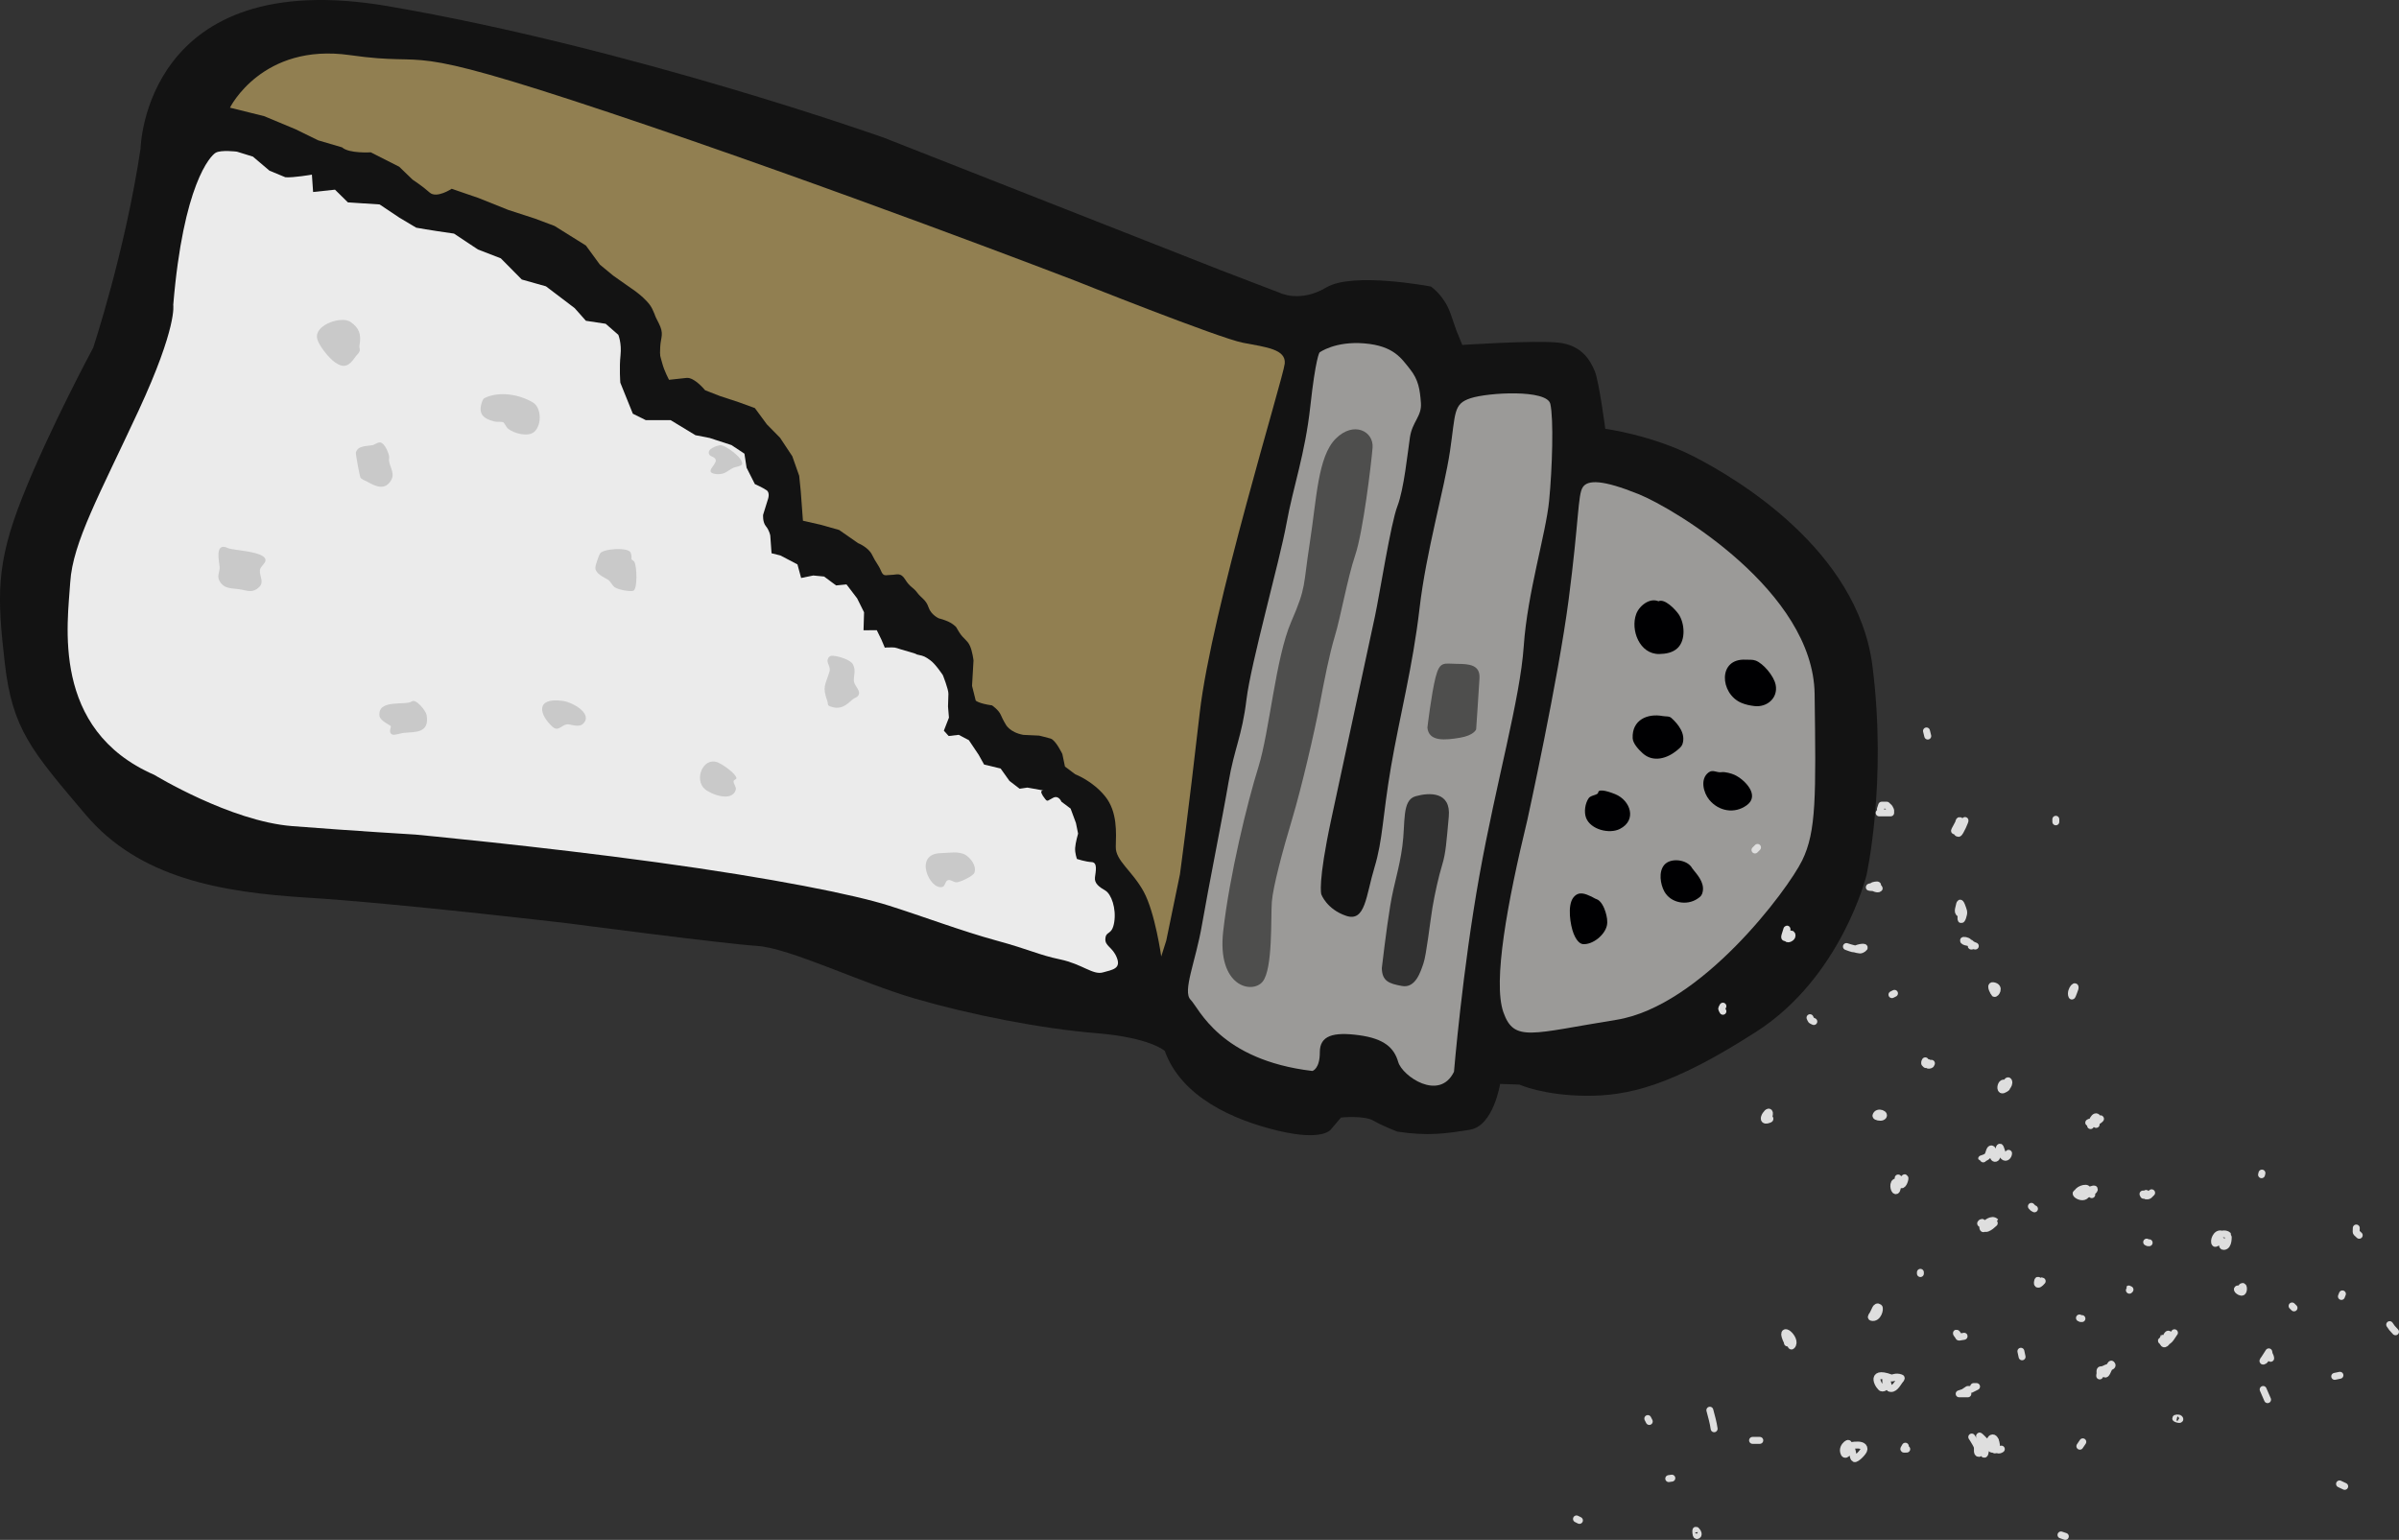 <?xml version="1.0" encoding="UTF-8" standalone="no"?>
<!DOCTYPE svg PUBLIC "-//W3C//DTD SVG 1.1//EN" "http://www.w3.org/Graphics/SVG/1.1/DTD/svg11.dtd">
<!-- Created with Vectornator (http://vectornator.io/) -->
<svg height="100%" stroke-miterlimit="10" style="fill-rule:nonzero;clip-rule:evenodd;stroke-linecap:round;stroke-linejoin:round;" version="1.1" viewBox="1301.86 665.702 358.352 230.039" width="100%" xml:space="preserve" xmlns="http://www.w3.org/2000/svg" xmlns:vectornator="http://vectornator.io" xmlns:xlink="http://www.w3.org/1999/xlink">
<rect x="1301.86" y="665.702" width="358.352" height="230.039" fill="#333333" stroke="none"/>
<defs/>
<g id="salt" vectornator:layerName="salt">
<path d="M1322.86 687.883C1322.86 687.883 1323.39 660.365 1359.85 666.63C1396.31 672.895 1433.88 686.269 1433.88 686.269L1484.24 706.081L1492.95 709.416C1492.95 709.416 1496.01 711.017 1499.98 708.644C1503.95 706.271 1515.61 708.511 1515.61 708.511C1515.61 708.511 1517.56 709.832 1518.49 712.432C1519.41 715.032 1519.36 714.948 1519.36 714.948L1520.29 717.234C1520.29 717.234 1531.02 716.51 1534.63 716.888C1538.24 717.266 1539.45 719.665 1540.08 721.146C1540.71 722.627 1541.65 729.762 1541.65 729.762C1541.65 729.762 1548.65 730.702 1554.89 733.908C1561.13 737.115 1579.34 747.77 1581.56 765.202C1583.77 782.635 1580.66 796.478 1580.66 796.478C1580.66 796.478 1576.93 811.654 1564.22 819.821C1551.52 827.988 1544.98 829.459 1538.67 829.399C1532.36 829.34 1528.82 827.728 1528.82 827.728L1525.94 827.631C1525.94 827.631 1524.95 833.898 1521.44 834.469C1517.93 835.039 1515.15 835.456 1510.59 834.753C1510.59 834.753 1508.43 833.94 1507.02 833.119C1505.6 832.298 1502.17 832.651 1502.17 832.651L1500.67 834.424C1500.67 834.424 1499.52 836.227 1492.79 834.625C1486.06 833.022 1478.33 829.589 1475.85 822.702C1475.85 822.702 1473.73 820.706 1465.58 820.044C1457.43 819.382 1446.86 817.301 1438.6 814.903C1430.34 812.506 1419.82 807.32 1414.91 807.009C1410.01 806.699 1386.49 803.611 1386.49 803.611C1386.49 803.611 1360.92 800.608 1347.86 799.809C1334.8 799.01 1322.66 796.869 1314.65 787.401C1306.64 777.933 1303.71 774.7 1302.58 764.793C1301.45 754.885 1301.2 750.053 1305.2 739.977C1309.19 729.9 1315.77 717.672 1315.77 717.672C1315.77 717.672 1320.53 703.395 1322.86 687.883Z" fill="#131313" fill-rule="nonzero" opacity="1" stroke="none" vectornator:layerName="salt"/>
<path d="M1336.21 681.788C1336.21 681.788 1341.01 672.058 1354.15 673.938C1367.28 675.818 1360.29 671.625 1393 682.558C1425.72 693.49 1462.33 707.583 1462.33 707.583C1462.33 707.583 1484.01 716.24 1487.53 716.907C1491.06 717.575 1493.96 717.888 1493.77 720.012C1493.57 722.135 1482.83 756.831 1481.07 772.192C1479.32 787.552 1478.11 796.335 1478.11 796.335L1476.07 806.225L1475.32 808.59C1475.32 808.59 1474.41 802.052 1472.7 798.91C1470.98 795.768 1468.48 794.291 1468.53 792.211C1468.58 790.131 1468.81 786.981 1466.93 784.654C1465.04 782.326 1462.48 781.378 1462.48 781.378L1460.94 780.221L1460.55 778.349C1460.55 778.349 1459.56 776.256 1458.79 776.036C1458.02 775.815 1457.08 775.595 1457.08 775.595L1454.72 775.485C1452.62 775.099 1452.07 773.888 1452.07 773.888C1452.07 773.888 1451.69 773.282 1451.36 772.511C1451.03 771.74 1450.04 771.079 1450.04 771.079C1448.05 770.804 1447.61 770.363 1447.61 770.363L1447.06 768.16L1447.28 764.36C1447.28 764.36 1447.12 762.984 1446.73 762.157C1446.35 761.331 1445.8 761.166 1445.19 760.23C1444.58 759.294 1444.91 759.514 1444.2 758.963C1443.48 758.412 1442.11 758.082 1442.11 758.082C1442.11 758.082 1440.95 757.586 1440.56 756.43C1440.18 755.273 1439.46 755.053 1438.86 754.227C1438.25 753.401 1437.81 753.456 1437.09 752.299C1436.38 751.143 1435.83 751.583 1435 751.583C1434.17 751.583 1433.84 751.914 1433.46 750.978C1433.07 750.041 1432.69 749.766 1432.14 748.61C1431.59 747.453 1430.04 746.847 1430.04 746.847L1427.21 744.876L1424.42 744.088L1421.8 743.494L1421.47 739.058L1421.24 736.78L1420.21 733.86L1418.38 731.099L1416.41 729.095L1414.62 726.666L1412.24 725.799L1409.39 724.86L1407.19 724.005C1407.19 724.005 1405.59 722.028 1404.41 722.16C1403.23 722.292 1401.8 722.442 1401.8 722.442C1401.8 722.442 1401.09 721.15 1400.78 719.96C1400.47 718.771 1400.41 719.058 1400.48 717.532C1400.56 716.006 1401.1 715.608 1400.24 713.941C1399.38 712.273 1400.02 713.414 1399.3 711.866C1398.57 710.317 1396.06 708.711 1396.06 708.711L1393.46 706.879L1391.47 705.237L1389.38 702.382L1384.69 699.453L1381.75 698.351L1377.76 697.054L1373.36 695.29L1369.33 693.903C1369.33 693.903 1367.08 695.403 1366.03 694.458C1364.98 693.512 1363.49 692.54 1363.49 692.54L1361.49 690.609L1357.24 688.457C1357.24 688.457 1354 688.663 1352.96 687.717L1349.39 686.666L1346 685.007L1341.3 683.049L1336.21 681.788Z" fill="#917f51" fill-rule="nonzero" opacity="1" stroke="none" vectornator:layerName="Curve 1"/>
<path d="M1530.01 788.19C1530.01 788.19 1534.63 767.178 1536.18 755.264C1537.73 743.35 1537.54 739.652 1538.28 738.501C1539.01 737.35 1541.25 737.352 1546.63 739.522C1552 741.691 1572.71 754.085 1572.92 769.372C1573.12 784.659 1573.19 789.905 1571.06 794.248C1568.93 798.59 1556 816.017 1543.3 818.055C1530.6 820.093 1528.03 821.464 1526.43 816.926C1524.83 812.387 1527.02 800.546 1530.01 788.19Z" fill="#9b9a98" fill-rule="nonzero" opacity="1" stroke="none" vectornator:layerName="Curve 2"/>
<path d="M1519.05 825.812C1519.05 825.812 1520.32 810.592 1522.84 796.546C1525.36 782.501 1528.93 770.16 1529.47 762.237C1530.01 754.315 1532.78 745.435 1533.26 740.527C1533.74 735.62 1533.95 728.239 1533.44 726.04C1532.94 723.842 1524.14 724.332 1521.52 725.195C1518.91 726.057 1519.31 727.334 1518.45 733.112C1517.59 738.891 1514.9 748.006 1513.9 756.629C1512.9 765.252 1510.94 772.696 1509.64 780.256C1508.35 787.816 1508.44 791.102 1507.17 795.302C1505.89 799.502 1505.84 803.504 1502.93 802.514C1500.02 801.524 1499.23 799.304 1499.23 799.304C1499.23 799.304 1498.66 797.675 1500.73 788.028C1502.81 778.381 1506.51 761.231 1507.24 757.795C1507.97 754.358 1509.61 743.86 1510.6 741.315C1511.58 738.77 1512.12 733.384 1512.47 731.034C1512.82 728.684 1514.27 727.89 1514.11 725.886C1513.96 723.883 1513.75 722.436 1512.47 720.835C1511.18 719.235 1510.06 717.369 1505.67 717.002C1501.27 716.635 1498.96 718.36 1498.96 718.36C1498.96 718.36 1498.38 719.177 1497.59 726.39C1496.8 733.603 1495.03 738.374 1494.03 743.915C1493.03 749.457 1488.71 764.757 1488.05 770.217C1487.39 775.677 1486.23 777.505 1485.37 782.575C1484.51 787.644 1482.35 798.366 1481.41 803.836C1480.48 809.307 1478.45 813.8 1479.71 815.058C1480.97 816.317 1484.04 824.055 1497.9 825.695C1497.9 825.695 1499.02 825.404 1499.01 822.899C1499 820.395 1501.03 819.84 1504.84 820.35C1508.65 820.859 1510.11 822.251 1510.72 824.354C1511.32 826.458 1516.87 830.295 1519.05 825.812Z" fill="#9b9a98" fill-rule="nonzero" opacity="1" stroke="none" vectornator:layerName="Curve 3"/>
<path d="M1363.91 790.38C1363.91 790.38 1382.37 792.112 1399.94 794.518C1417.51 796.925 1429.52 799.373 1434.61 800.983C1439.7 802.593 1445.6 804.821 1450.69 806.208C1455.78 807.595 1456.94 808.339 1460.23 809.031C1463.51 809.723 1465.1 811.383 1466.59 810.977C1468.08 810.571 1469.33 810.407 1468.69 808.777C1468.06 807.148 1466.86 807.063 1466.98 805.89C1467.09 804.718 1467.98 805.483 1468.3 803.452C1468.62 801.422 1467.87 799.265 1466.96 798.737C1466.05 798.21 1465.31 797.672 1465.42 796.771C1465.53 795.87 1465.85 794.538 1464.92 794.49C1463.99 794.442 1462.73 794.024 1462.73 794.024C1462.73 794.024 1462.41 793.162 1462.46 792.372C1462.51 791.583 1462.9 790.235 1462.9 790.235L1462.58 788.65L1461.78 786.494L1460.41 785.467C1460.41 785.467 1460.01 784.465 1459.19 784.874C1458.37 785.282 1458.35 785.536 1457.98 785.062C1456.79 783.56 1457.8 783.805 1457.8 783.805L1455.33 783.36L1454.17 783.532L1452.65 782.366L1451.33 780.512L1448.86 779.917L1448.05 778.463L1446.58 776.273L1445.07 775.479L1443.57 775.657L1442.85 774.858L1443.61 772.908L1443.47 771.254C1443.47 771.254 1443.5 770.007 1443.53 769.362C1443.56 768.717 1442.7 766.564 1442.7 766.564C1442.7 766.564 1441.62 764.915 1440.84 764.354C1440.07 763.794 1439.85 763.695 1439.1 763.542C1438.35 763.388 1439.45 763.57 1437.51 763.03C1435.58 762.491 1435.83 762.43 1435.11 762.418C1434.4 762.406 1434.03 762.457 1434.03 762.457L1433.51 761.234L1432.83 759.844L1430.85 759.86L1430.93 757.174L1429.9 755.098L1428.3 753.001L1426.75 753.16L1424.96 751.83L1423.34 751.676L1421.53 752.048L1420.98 750.018L1418.44 748.685L1417.11 748.353L1416.92 745.709C1416.92 745.709 1416.79 744.946 1416.27 744.317C1415.75 743.688 1415.85 742.606 1415.85 742.606L1416.55 740.354C1416.55 740.354 1416.95 739.335 1416.37 738.939C1415.8 738.543 1414.62 738.022 1414.62 738.022L1413.38 735.569L1413.06 733.476L1411.12 732.19L1407.87 731.131L1405.74 730.715L1402.03 728.465L1398.33 728.47L1396.39 727.506L1394.52 722.87C1394.52 722.87 1394.35 720.615 1394.55 718.778C1394.74 716.941 1394.22 715.718 1394.22 715.718L1392.33 714.07L1389.38 713.624L1387.7 711.731L1383.41 708.476L1379.8 707.458L1376.67 704.295L1373.25 702.973L1369.68 700.6C1365.93 700.072 1364.03 699.715 1364.03 699.715L1361.54 698.233L1358.57 696.245L1353.83 695.938L1351.9 694.038L1348.63 694.386L1348.45 691.791C1348.45 691.791 1345.66 692.275 1344.49 692.183L1342.11 691.197L1339.64 689.098L1337.25 688.359C1337.25 688.359 1334.91 688.06 1334.09 688.514C1333.28 688.967 1329.23 693.254 1327.74 711.258C1327.74 711.258 1328.37 714.508 1322.57 727.021C1316.76 739.534 1312.72 746.729 1312.35 752.696C1311.99 758.662 1309.36 774.699 1324.92 781.465C1324.92 781.465 1336.29 788.394 1345.5 789.115C1354.71 789.835 1363.91 790.38 1363.91 790.38Z" fill="#ebebeb" fill-rule="nonzero" opacity="1" stroke="none" vectornator:layerName="Curve 4"/>
<path d="M1484.58 804.796C1485.53 796.45 1488.17 785.614 1489.84 780.275C1491.5 774.935 1492.41 763.953 1494.73 758.601C1497.05 753.249 1496.48 753.385 1497.51 746.801C1498.54 740.218 1498.7 733.891 1501.4 731.221C1504.09 728.552 1507.08 730.144 1506.89 732.579C1506.69 735.014 1505.47 745.182 1504.3 748.624C1503.14 752.066 1502.12 757.884 1501.26 760.715C1500.41 763.545 1499.7 767.219 1498.96 771.107C1498.23 774.996 1496.27 783.414 1494.87 788.08C1493.47 792.747 1492.02 798.119 1491.84 800.447C1491.67 802.775 1492.01 810.437 1490.47 812.345C1488.93 814.253 1483.62 813.142 1484.58 804.796Z" fill="#000002" fill-opacity="0.496" fill-rule="nonzero" opacity="1" stroke="none" vectornator:layerName="Curve 5"/>
<path d="M1515.08 774.397C1515.08 774.397 1515.67 769.375 1516.3 766.881C1516.94 764.388 1517.58 764.87 1519.46 764.875C1521.34 764.88 1522.97 765.016 1522.86 767.024C1522.75 769.031 1522.36 774.664 1522.36 774.664C1522.36 774.664 1522.04 775.572 1519.9 775.921C1517.75 776.271 1515.28 776.548 1515.08 774.397Z" fill="#000002" fill-opacity="0.496" fill-rule="nonzero" opacity="1" stroke="none" vectornator:layerName="Curve 6"/>
<path d="M1508.27 810.325C1508.27 810.325 1508.94 804.537 1509.53 800.994C1510.12 797.45 1510.87 795.6 1511.34 792.096C1511.82 788.592 1511.23 785.245 1513.31 784.655C1515.4 784.064 1518.63 783.946 1518.27 787.726C1517.92 791.505 1517.84 793.08 1517.29 794.891C1516.74 796.702 1516.19 799.183 1515.83 801.309C1515.48 803.435 1514.93 808.356 1514.49 809.616C1514.06 810.876 1513.31 813.356 1511.3 813.002C1509.3 812.647 1508.31 812.254 1508.27 810.325Z" fill="#000002" fill-opacity="0.683" fill-rule="nonzero" opacity="1" stroke="none" vectornator:layerName="Curve 7"/>
<path d="M1549.52 755.561C1550.48 754.98 1552.16 756.802 1552.62 757.478C1553.5 758.79 1553.71 761.321 1552.45 762.516C1551.73 763.21 1550.69 763.39 1549.72 763.406C1546.75 763.453 1545.39 759.788 1546.27 757.429C1546.77 756.064 1548.65 754.677 1550.03 755.79" fill="#000002" fill-rule="nonzero" opacity="1" stroke="none" vectornator:layerName="Curve 8"/>
<path d="M1564.12 764.39C1563.65 764.208 1563.14 764.281 1562.63 764.253C1558.43 764.021 1558.76 769.314 1561.95 770.691C1562.57 770.959 1563.25 771.101 1563.92 771.18C1565.81 771.406 1567.49 769.975 1567.1 768.005C1566.83 766.659 1565.24 764.815 1564.12 764.39Z" fill="#000002" fill-rule="nonzero" opacity="1" stroke="none" vectornator:layerName="Curve 9"/>
<path d="M1559.04 781.057C1559.53 780.981 1560.55 781.262 1560.98 781.468C1562.51 782.193 1564.79 784.528 1562.79 785.991C1560.94 787.347 1558.59 786.873 1557.2 785.211C1556.3 784.136 1555.77 782.055 1557.09 781.091C1557.75 780.608 1558.27 781.178 1559.04 781.057Z" fill="#000002" fill-rule="nonzero" opacity="1" stroke="none" vectornator:layerName="Curve 10"/>
<path d="M1551.53 772.965C1551.19 772.652 1550.68 772.758 1550.23 772.674C1547.98 772.251 1545.62 773.224 1545.74 775.981C1545.78 776.8 1546.67 777.723 1547.25 778.246C1548.82 779.66 1550.93 778.998 1552.38 777.785C1552.67 777.544 1553.04 777.259 1553.17 776.888C1553.71 775.333 1552.56 773.899 1551.53 772.965Z" fill="#000002" fill-rule="nonzero" opacity="1" stroke="none" vectornator:layerName="Curve 11"/>
<path d="M1540.59 784.094C1540.64 783.373 1542.64 784.141 1543.13 784.34C1545.42 785.274 1546.42 788.231 1543.82 789.541C1542.26 790.331 1539.46 789.642 1538.78 787.882C1538.45 787.001 1538.63 785.722 1539.17 784.944C1539.49 784.47 1540.56 784.496 1540.59 784.094Z" fill="#000002" fill-rule="nonzero" opacity="1" stroke="none" vectornator:layerName="Curve 12"/>
<path d="M1554.63 795.408C1553.95 794.113 1551.43 793.765 1550.46 794.912C1549.58 795.948 1549.88 797.796 1550.47 798.88C1551.42 800.615 1553.83 801.037 1555.41 799.969C1555.71 799.768 1555.98 799.584 1556.11 799.235C1556.59 797.924 1555.73 796.749 1554.93 795.793" fill="#000002" fill-rule="nonzero" opacity="1" stroke="none" vectornator:layerName="Curve 13"/>
<path d="M1540.3 800.008C1541.02 800.232 1541.48 801.267 1541.69 801.953C1541.88 802.592 1542.04 803.343 1541.88 804.006C1541.55 805.392 1539.8 806.83 1538.34 806.748C1537.65 806.71 1537.15 805.747 1536.93 805.204C1536.41 803.898 1535.96 800.96 1536.88 799.788C1537.67 798.779 1538.64 799.208 1539.61 799.657C1539.86 799.768 1540.06 799.936 1540.3 800.008Z" fill="#000002" fill-rule="nonzero" opacity="1" stroke="none" vectornator:layerName="Curve 14"/>
<path d="M1354.22 713.796C1352.94 712.899 1349.14 714.118 1349.2 715.992C1349.23 717.135 1351.08 719.289 1351.95 719.876C1353.29 720.774 1354.02 720.358 1354.93 719.033C1355.14 718.733 1355.46 718.498 1355.59 718.155C1355.67 717.928 1355.51 717.609 1355.55 717.377C1355.87 715.575 1355.5 714.698 1354.22 713.796Z" fill="#676767" fill-opacity="0.255" fill-rule="nonzero" opacity="1" stroke="none" vectornator:layerName="Curve 15"/>
<path d="M1374.29 725.144C1376.45 724.119 1379.42 724.61 1381.45 725.817C1382.76 726.594 1382.81 729.194 1381.67 730.21C1380.74 731.034 1378.61 730.437 1377.77 729.758C1377.46 729.508 1377.28 728.995 1377.07 728.81C1376.9 728.667 1376.06 728.746 1375.83 728.694C1374.3 728.337 1373.29 727.73 1373.77 726.03C1373.89 725.616 1373.99 725.284 1374.29 725.144Z" fill="#676767" fill-opacity="0.255" fill-rule="nonzero" opacity="1" stroke="none" vectornator:layerName="Curve 16"/>
<path d="M1359.99 734.127C1360.08 733.642 1359.33 731.83 1358.63 731.796C1358.21 731.776 1357.86 732.139 1357.45 732.214C1356.63 732.362 1355.27 732.256 1355.02 733.332C1354.97 733.525 1355.6 736.848 1355.69 737.027C1355.84 737.314 1356.4 737.492 1356.64 737.623C1357.8 738.269 1359.36 739.134 1360.32 737.384C1360.95 736.231 1359.79 735.159 1359.99 734.127Z" fill="#676767" fill-opacity="0.255" fill-rule="nonzero" opacity="1" stroke="none" vectornator:layerName="Curve 17"/>
<path d="M1396.18 749.167C1396.21 748.871 1396.18 748.462 1396.03 748.2C1395.58 747.439 1391.91 747.656 1391.48 748.407C1391.31 748.702 1390.79 750.154 1390.79 750.505C1390.8 751.411 1392.03 751.91 1392.63 752.274C1393.13 752.576 1393.24 753.124 1393.71 753.448C1394.19 753.778 1395.85 754.11 1396.43 753.967C1397.13 753.793 1397.01 750.148 1396.59 749.598C1396.42 749.388 1396.16 749.34 1396.18 749.167Z" fill="#676767" fill-opacity="0.255" fill-rule="nonzero" opacity="1" stroke="none" vectornator:layerName="Curve 18"/>
<path d="M1385.89 770.406C1387.51 770.621 1390.52 772.412 1388.92 773.86C1388.41 774.325 1387.44 774.041 1386.89 773.929C1385.87 773.717 1385.34 775.136 1384.41 774.296C1382.4 772.487 1381.77 769.86 1385.89 770.406Z" fill="#676767" fill-opacity="0.255" fill-rule="nonzero" opacity="1" stroke="none" vectornator:layerName="Curve 19"/>
<path d="M1363.39 770.485C1362.44 771.152 1358.22 770.075 1358.55 772.656C1358.65 773.424 1360.21 774.057 1360.24 774.185C1360.29 774.381 1359.82 775.192 1360.48 775.444C1360.8 775.567 1361.78 775.219 1362.15 775.187C1363.97 775.032 1366.03 775.236 1365.59 772.538C1365.48 771.879 1364 770.05 1363.39 770.485Z" fill="#676767" fill-opacity="0.255" fill-rule="nonzero" opacity="1" stroke="none" vectornator:layerName="Curve 20"/>
<path d="M1335.92 747.585C1336.69 747.953 1341.58 748.043 1341.52 749.416C1341.5 749.925 1340.72 750.337 1340.68 750.905C1340.62 751.809 1341.38 752.668 1340.54 753.441C1339.63 754.277 1338.95 753.986 1337.89 753.774C1336.68 753.534 1335.42 753.809 1334.68 752.546C1334.22 751.75 1334.68 751.243 1334.67 750.456C1334.66 749.819 1333.81 746.571 1335.92 747.585Z" fill="#676767" fill-opacity="0.255" fill-rule="nonzero" opacity="1" stroke="none" vectornator:layerName="Curve 21"/>
<path d="M1426.57 763.707C1427.23 763.765 1428.95 764.299 1429.27 764.958C1429.73 765.895 1429.4 766.403 1429.4 767.361C1429.41 768.068 1430.3 768.684 1430.17 769.353C1430.07 769.891 1429.49 769.937 1429.17 770.229C1428.25 771.066 1427.44 771.745 1426.05 771.289C1425.33 771.049 1425.64 771.003 1425.43 770.395C1424.65 768.228 1425.17 768.041 1425.78 765.975C1425.97 765.322 1425.31 764.744 1425.5 764.197C1425.73 763.512 1426.29 763.681 1426.57 763.707Z" fill="#676767" fill-opacity="0.255" fill-rule="nonzero" opacity="1" stroke="none" vectornator:layerName="Curve 22"/>
<path d="M1408.97 779.556C1406.82 778.853 1405.53 782.197 1407.15 783.587C1408.06 784.368 1411.21 785.595 1411.77 783.679C1411.89 783.249 1411.37 782.811 1411.45 782.37C1411.49 782.177 1411.88 782.141 1411.86 781.944C1411.8 781.25 1409.65 779.777 1408.97 779.556Z" fill="#676767" fill-opacity="0.255" fill-rule="nonzero" opacity="1" stroke="none" vectornator:layerName="Curve 23"/>
<path d="M1446.11 793.437C1445.05 792.8 1443.65 793.137 1442.42 793.153C1438.2 793.209 1440.78 798.801 1442.66 798.193C1443.05 798.066 1443.04 797.379 1443.41 797.21C1443.8 797.035 1444.24 797.459 1444.66 797.512C1445.17 797.574 1447.22 796.597 1447.41 796.082C1447.79 795.039 1446.8 793.855 1446.11 793.437Z" fill="#676767" fill-opacity="0.255" fill-rule="nonzero" opacity="1" stroke="none" vectornator:layerName="Curve 24"/>
<path d="M1409.38 732.214C1408.86 732.313 1407.38 732.781 1407.8 733.593C1408 733.969 1408.74 733.93 1408.78 734.48C1408.82 735.2 1407.06 736.242 1408.7 736.504C1409.01 736.554 1409.39 736.549 1409.7 736.48C1410.37 736.332 1410.82 735.856 1411.41 735.578C1411.64 735.469 1412.63 735.346 1412.71 735.045C1412.93 734.117 1410.09 732.075 1409.38 732.214Z" fill="#676767" fill-opacity="0.255" fill-rule="nonzero" opacity="1" stroke="none" vectornator:layerName="Curve 25"/>
<path d="M1585.49 842.328C1584.54 841.915 1584.68 843.267 1584.94 843.526C1585.39 843.973 1585.4 841.683 1585.4 841.683C1585.4 841.683 1585.33 842.697 1585.68 842.697C1585.88 842.697 1585.76 841.915 1585.49 842.052C1585.32 842.136 1585.77 842.756 1585.95 842.697C1586.29 842.583 1586.57 841.429 1586.32 841.683C1585.66 842.341 1586.35 842.701 1585.49 842.328Z" fill="none" opacity="1" stroke="#dedede" stroke-linecap="round" stroke-linejoin="round" stroke-width="1.035" vectornator:layerName="Curve 26"/>
<path d="M1612.2 843.894C1611.25 843.894 1613.68 845.497 1613.68 843.434C1613.68 842.879 1611.91 843.491 1612.2 844.078C1612.56 844.79 1614.87 843.709 1614.69 843.341C1614.65 843.253 1613.68 843.599 1613.68 843.71C1613.68 843.974 1614.2 843.934 1614.32 844.171" fill="none" opacity="1" stroke="#dedede" stroke-linecap="round" stroke-linejoin="round" stroke-width="1.035" vectornator:layerName="Curve 27"/>
<path d="M1598.43 848.546C1598.2 848.544 1597.95 848.595 1597.74 848.5C1597.66 848.464 1597.84 848.316 1597.93 848.316C1598.15 848.316 1597.83 849.8 1598.39 849.052C1598.43 848.997 1598.53 848.917 1598.48 848.868C1598.4 848.79 1598.22 849.066 1598.29 849.145C1598.71 849.56 1599.96 848.234 1599.95 848.223C1599.38 847.649 1598.51 848.547 1598.43 848.546Z" fill="none" opacity="1" stroke="#dedede" stroke-linecap="round" stroke-linejoin="round" stroke-width="1.035" vectornator:layerName="Curve 28"/>
<path d="M1582.54 861.027C1582.08 860.681 1581.95 861.489 1581.62 862.04C1581.54 862.182 1581.28 862.461 1581.44 862.501C1582.4 862.74 1582.75 861.184 1582.54 861.027Z" fill="none" opacity="1" stroke="#dedede" stroke-linecap="round" stroke-linejoin="round" stroke-width="1.035" vectornator:layerName="Curve 29"/>
<path d="M1589.45 824.182L1589.36 824.366L1589.36 824.551L1589.54 824.735L1589.73 824.735L1589.91 824.643L1589.91 824.459L1589.91 824.643L1589.91 824.827L1590.1 824.827L1590.28 824.735L1590.37 824.551" fill="none" opacity="1" stroke="#dedede" stroke-linecap="round" stroke-linejoin="round" stroke-width="1.035" vectornator:layerName="Curve 30"/>
<path d="M1601.56 828.235C1601.76 828.086 1601.09 828.641 1600.87 828.512C1600.58 828.328 1600.8 827.498 1601.15 827.498C1601.34 827.498 1600.83 827.914 1600.97 828.051C1601.26 828.343 1601.7 826.852 1601.89 827.222C1602.18 827.801 1601.05 828.626 1601.56 828.235Z" fill="none" opacity="1" stroke="#dedede" stroke-linecap="round" stroke-linejoin="round" stroke-width="1.035" vectornator:layerName="Curve 31"/>
<path d="M1583 832.564C1583.76 832.208 1582.29 831.569 1582.08 832.38C1582.04 832.547 1582.75 832.686 1583 832.564Z" fill="none" opacity="1" stroke="#dedede" stroke-linecap="round" stroke-linejoin="round" stroke-width="1.035" vectornator:layerName="Curve 32"/>
<path d="M1598.11 838.828C1597.41 838.828 1598.38 838.816 1598.76 838.367C1599.01 838.06 1599.04 837.175 1599.4 837.354C1599.57 837.441 1599.43 838.909 1599.95 838.736C1600.32 838.613 1600.4 837.078 1600.6 837.078C1600.7 837.078 1601.02 838.331 1601.15 838.46C1601.52 838.829 1601.89 838.355 1601.89 837.999" fill="none" opacity="1" stroke="#dedede" stroke-linecap="round" stroke-linejoin="round" stroke-width="1.035" vectornator:layerName="Curve 33"/>
<path d="M1615.15 833.163C1612.97 833.755 1614.2 833.141 1614.32 833.393C1614.4 833.541 1614.14 833.854 1614.14 833.854C1614.14 833.854 1614.59 832.328 1615.06 832.564C1615.18 832.624 1614.98 833.244 1614.97 833.301C1614.94 833.422 1614.97 833.793 1614.97 833.67C1614.97 833.25 1615.12 833.273 1615.43 833.025C1615.5 832.971 1615.69 832.811 1615.61 832.841C1615.2 832.991 1615.48 833.074 1615.15 833.163Z" fill="none" opacity="1" stroke="#dedede" stroke-linecap="round" stroke-linejoin="round" stroke-width="1.035" vectornator:layerName="Curve 34"/>
<path d="M1594.84 865.402C1594.21 865.546 1594.58 865.409 1594.24 864.988C1593.94 864.606 1594.17 865.185 1594.52 865.356C1594.83 865.511 1595.81 865.182 1594.84 865.402Z" fill="none" opacity="1" stroke="#dedede" stroke-linecap="round" stroke-linejoin="round" stroke-width="1.035" vectornator:layerName="Curve 35"/>
<path d="M1606.82 857.112C1606.34 857.444 1606.33 856.607 1606.22 857.158C1606.1 857.72 1606.42 857.601 1606.68 857.342C1606.83 857.19 1607.11 856.91 1606.82 857.112Z" fill="none" opacity="1" stroke="#dedede" stroke-linecap="round" stroke-linejoin="round" stroke-width="1.035" vectornator:layerName="Curve 36"/>
<path d="M1588.72 855.777C1588.72 855.838 1588.72 855.899 1588.72 855.961" fill="none" opacity="1" stroke="#dedede" stroke-linecap="round" stroke-linejoin="round" stroke-width="1.035" vectornator:layerName="Curve 37"/>
<path d="M1622.43 844.263L1622.24 844.263L1621.97 844.078L1622.06 844.263L1622.34 844.171L1622.43 843.986L1622.43 844.171L1622.43 844.355L1622.7 844.355L1622.89 844.263L1623.07 844.078L1623.26 843.894" fill="none" opacity="1" stroke="#dedede" stroke-linecap="round" stroke-linejoin="round" stroke-width="1.035" vectornator:layerName="Curve 38"/>
<path d="M1619.94 858.448C1619.82 858.202 1619.79 858.233 1620.03 858.356" fill="none" opacity="1" stroke="#dedede" stroke-linecap="round" stroke-linejoin="round" stroke-width="1.035" vectornator:layerName="Curve 39"/>
<path d="M1636.66 858.356C1635.43 857.945 1636.44 858.901 1636.8 858.724C1637.05 858.597 1637.03 857.781 1636.8 857.895C1636.37 858.11 1637.41 858.608 1636.66 858.356Z" fill="none" opacity="1" stroke="#dedede" stroke-linecap="round" stroke-linejoin="round" stroke-width="1.035" vectornator:layerName="Curve 40"/>
<path d="M1633.71 850.066C1632.9 849.806 1632.46 851.162 1632.74 851.447C1632.84 851.545 1633.55 850.871 1633.76 851.079C1633.96 851.283 1633.66 851.908 1634.03 851.908C1634.81 851.908 1634.72 850.296 1634.68 850.25C1634.35 849.918 1633.76 850.08 1633.71 850.066Z" fill="none" opacity="1" stroke="#dedede" stroke-linecap="round" stroke-linejoin="round" stroke-width="1.035" vectornator:layerName="Curve 41"/>
<path d="M1641.03 868.626C1640.85 868.349 1640.76 867.659 1640.76 867.659C1640.76 867.659 1640.32 868.329 1640.11 868.672C1640.04 868.79 1639.79 869.041 1639.93 869.041C1640.28 869.041 1640.61 868.027 1640.76 868.027C1640.95 868.027 1641.09 868.709 1641.03 868.626Z" fill="none" opacity="1" stroke="#dedede" stroke-linecap="round" stroke-linejoin="round" stroke-width="1.035" vectornator:layerName="Curve 42"/>
<path d="M1616.53 870.054C1615.6 870.565 1615.72 870.066 1615.52 871.067C1615.51 871.127 1615.49 871.306 1615.52 871.251C1615.66 870.971 1615.39 870.33 1615.7 870.33C1615.81 870.33 1616.03 870.975 1616.35 870.975C1616.63 870.975 1617.08 869.314 1617.27 869.501C1617.64 869.872 1616.74 869.937 1616.53 870.054Z" fill="none" opacity="1" stroke="#dedede" stroke-linecap="round" stroke-linejoin="round" stroke-width="1.035" vectornator:layerName="Curve 43"/>
<path d="M1624.73 866.001C1624.73 864.902 1624.79 866.542 1625.19 866.462C1625.51 866.399 1626.02 865.443 1625.84 865.08C1625.66 864.725 1625.2 865.826 1625.38 866.001C1625.79 866.412 1626.49 864.976 1626.67 864.804" fill="none" opacity="1" stroke="#dedede" stroke-linecap="round" stroke-linejoin="round" stroke-width="1.035" vectornator:layerName="Curve 44"/>
<path d="M1603.73 867.567L1603.91 868.396" fill="none" opacity="1" stroke="#dedede" stroke-linecap="round" stroke-linejoin="round" stroke-width="1.035" vectornator:layerName="Curve 45"/>
<path d="M1612.85 862.685C1612.6 862.685 1612.72 862.712 1612.48 862.593" fill="none" opacity="1" stroke="#dedede" stroke-linecap="round" stroke-linejoin="round" stroke-width="1.035" vectornator:layerName="Curve 46"/>
<path d="M1622.89 851.355C1622.64 851.355 1622.76 851.383 1622.52 851.263" fill="none" opacity="1" stroke="#dedede" stroke-linecap="round" stroke-linejoin="round" stroke-width="1.035" vectornator:layerName="Curve 47"/>
<path d="M1605.76 846.289C1605.46 846.139 1605.62 846.246 1605.3 845.921" fill="none" opacity="1" stroke="#dedede" stroke-linecap="round" stroke-linejoin="round" stroke-width="1.035" vectornator:layerName="Curve 48"/>
<path d="M1577.59 881.796C1578.75 880.749 1576.74 881.637 1577.33 882.828C1577.6 883.368 1578.14 882.183 1578.36 882.183C1578.63 882.183 1578.59 883.457 1578.88 883.602C1579.13 883.729 1580.3 882.589 1580.3 882.183C1580.3 881.02 1577.46 881.912 1577.59 881.796Z" fill="none" opacity="1" stroke="#dedede" stroke-linecap="round" stroke-linejoin="round" stroke-width="1.035" vectornator:layerName="Curve 49"/>
<path d="M1596.56 880.634C1595.99 879.78 1597.04 881.302 1597.2 881.796C1597.31 882.132 1597.1 882.828 1597.46 882.828C1597.52 882.828 1597.7 881.748 1597.72 881.667C1597.74 881.539 1597.72 881.151 1597.72 881.28C1597.72 881.345 1598.14 883.495 1598.36 882.828C1598.58 882.186 1598.12 881.314 1597.85 880.763C1597.76 880.591 1597.43 880.141 1597.59 880.247C1597.91 880.463 1599.59 882.419 1599.91 882.312C1600.35 882.167 1599.94 879.962 1599.27 880.634C1598.95 880.952 1598.95 882.417 1599.65 882.183C1600.07 882.044 1599.91 880.454 1599.91 880.893C1599.91 881.549 1599.99 882.735 1600.81 882.183" fill="none" opacity="1" stroke="#dedede" stroke-linecap="round" stroke-linejoin="round" stroke-width="1.035" vectornator:layerName="Curve 50"/>
<path d="M1568.86 866.213C1567.36 863.182 1570.5 865.767 1569.51 866.756C1569.29 866.985 1569.4 865.887 1569.08 865.887C1568.92 865.887 1568.98 866.436 1568.86 866.322C1568.71 866.168 1569.01 866.505 1568.86 866.213Z" fill="none" opacity="1" stroke="#dedede" stroke-linecap="round" stroke-linejoin="round" stroke-width="1.035" vectornator:layerName="Curve 51"/>
<path d="M1584.29 871.537C1580.89 870.294 1582.64 873.058 1582.99 873.058C1583.96 873.058 1583.33 871.849 1583.64 871.537C1583.68 871.498 1583.91 872.974 1584.07 873.058C1584.78 873.408 1585.27 872.412 1585.6 871.972C1585.69 871.842 1585.97 871.592 1585.81 871.537C1584.98 871.236 1584.63 871.661 1584.29 871.537Z" fill="none" opacity="1" stroke="#dedede" stroke-linecap="round" stroke-linejoin="round" stroke-width="1.035" vectornator:layerName="Curve 52"/>
<path d="M1595.81 873.927L1595.37 873.927L1594.51 873.927L1595.16 873.71L1595.81 873.276L1596.24 873.276L1596.68 873.058L1597.11 872.841L1596.68 872.841" fill="none" opacity="1" stroke="#dedede" stroke-linecap="round" stroke-linejoin="round" stroke-width="1.035" vectornator:layerName="Curve 53"/>
<path d="M1586.68 882.185C1586.09 882.185 1586.18 882.315 1586.47 881.751" fill="none" opacity="1" stroke="#dedede" stroke-linecap="round" stroke-linejoin="round" stroke-width="1.035" vectornator:layerName="Curve 54"/>
<path d="M1612.54 881.751L1612.98 881.099" fill="none" opacity="1" stroke="#dedede" stroke-linecap="round" stroke-linejoin="round" stroke-width="1.035" vectornator:layerName="Curve 55"/>
<path d="M1627.43 877.622C1627.31 877.488 1626.72 877.541 1626.89 877.622C1627.17 877.767 1627.63 877.837 1627.43 877.622Z" fill="none" opacity="1" stroke="#dedede" stroke-linecap="round" stroke-linejoin="round" stroke-width="1.035" vectornator:layerName="Curve 56"/>
<path d="M1563.65 880.881L1564.73 880.881" fill="none" opacity="1" stroke="#dedede" stroke-linecap="round" stroke-linejoin="round" stroke-width="1.035" vectornator:layerName="Curve 57"/>
<path d="M1555.5 895.007C1555.67 894.832 1555.17 894.112 1555.17 894.355C1555.17 894.867 1555.22 895.298 1555.5 895.007Z" fill="none" opacity="1" stroke="#dedede" stroke-linecap="round" stroke-linejoin="round" stroke-width="1.035" vectornator:layerName="Curve 58"/>
<path d="M1548.22 878.056C1548.15 877.911 1548.07 877.767 1548 877.622" fill="none" opacity="1" stroke="#dedede" stroke-linecap="round" stroke-linejoin="round" stroke-width="1.035" vectornator:layerName="Curve 59"/>
<path d="M1537.79 892.834C1537.64 892.761 1537.5 892.689 1537.35 892.616" fill="none" opacity="1" stroke="#dedede" stroke-linecap="round" stroke-linejoin="round" stroke-width="1.035" vectornator:layerName="Curve 60"/>
<path d="M1654.27 850.24C1653.68 849.652 1653.83 850.011 1653.83 849.154" fill="none" opacity="1" stroke="#dedede" stroke-linecap="round" stroke-linejoin="round" stroke-width="1.035" vectornator:layerName="Curve 61"/>
<path d="M1610.37 895.224C1610.15 895.152 1609.93 895.079 1609.72 895.007" fill="none" opacity="1" stroke="#dedede" stroke-linecap="round" stroke-linejoin="round" stroke-width="1.035" vectornator:layerName="Curve 63"/>
<path d="M1640.58 874.797C1640.36 874.29 1640.14 873.783 1639.92 873.276" fill="none" opacity="1" stroke="#dedede" stroke-linecap="round" stroke-linejoin="round" stroke-width="1.035" vectornator:layerName="Curve 64"/>
<path d="M1551.59 886.523C1551.44 886.546 1551.28 886.569 1551.13 886.592" fill="none" opacity="1" stroke="#dedede" stroke-linecap="round" stroke-linejoin="round" stroke-width="1.035" vectornator:layerName="Curve 65"/>
<path d="M1557.91 879.144C1557.78 878.206 1557.51 877.29 1557.27 876.373" fill="none" opacity="1" stroke="#dedede" stroke-linecap="round" stroke-linejoin="round" stroke-width="1.035" vectornator:layerName="Curve 66"/>
<path d="M1652.1 887.751C1651.84 887.629 1651.59 887.508 1651.33 887.386" fill="none" opacity="1" stroke="#dedede" stroke-linecap="round" stroke-linejoin="round" stroke-width="1.035" vectornator:layerName="Curve 67"/>
<path d="M1659.69 864.659C1659 863.895 1659.28 864.259 1658.82 863.593" fill="none" opacity="1" stroke="#dedede" stroke-linecap="round" stroke-linejoin="round" stroke-width="1.035" vectornator:layerName="Curve 68"/>
<path d="M1650.61 871.318L1651.39 871.155" fill="none" opacity="1" stroke="#dedede" stroke-linecap="round" stroke-linejoin="round" stroke-width="1.035" vectornator:layerName="Curve 69"/>
<path d="M1651.76 858.999L1651.61 859.379" fill="none" opacity="1" stroke="#dedede" stroke-linecap="round" stroke-linejoin="round" stroke-width="1.035" vectornator:layerName="Curve 70"/>
<path d="M1644.53 861.09C1644.43 860.994 1644.33 860.898 1644.24 860.802" fill="none" opacity="1" stroke="#dedede" stroke-linecap="round" stroke-linejoin="round" stroke-width="1.035" vectornator:layerName="Curve 71"/>
<path d="M1639.74 840.95C1639.72 841.032 1639.7 841.114 1639.68 841.196" fill="none" opacity="1" stroke="#dedede" stroke-linecap="round" stroke-linejoin="round" stroke-width="1.035" vectornator:layerName="Curve 72"/>
<path d="M1594.6 802.149C1594.15 801.998 1594.52 801.185 1594.6 800.715C1594.68 800.294 1595.07 801.447 1595.18 801.862C1595.28 802.253 1594.84 803.409 1594.79 803.009C1594.72 802.377 1595.04 802.293 1594.6 802.149Z" fill="none" opacity="1" stroke="#dedede" stroke-linecap="round" stroke-linejoin="round" stroke-width="1.035" vectornator:layerName="Curve 73"/>
<path d="M1584.85 814.101L1584.47 814.292" fill="none" opacity="1" stroke="#dedede" stroke-linecap="round" stroke-linejoin="round" stroke-width="1.035" vectornator:layerName="Curve 74"/>
<path d="M1568.5 805.4C1569.12 803.291 1568.54 805.506 1568.79 805.878C1568.94 806.115 1569.55 805.781 1569.55 805.495C1569.55 804.538 1568.15 806.589 1568.5 805.4Z" fill="none" opacity="1" stroke="#dedede" stroke-linecap="round" stroke-linejoin="round" stroke-width="1.035" vectornator:layerName="Curve 75"/>
<path d="M1581.5 798.133C1583.82 797.731 1580.36 797.88 1581.98 798.42C1582.16 798.48 1582.42 798.555 1582.56 798.42C1582.76 798.216 1580.07 798.382 1581.5 798.133Z" fill="none" opacity="1" stroke="#dedede" stroke-linecap="round" stroke-linejoin="round" stroke-width="1.035" vectornator:layerName="Curve 76"/>
<path d="M1572.23 817.735C1572.48 818.245 1572.29 818.053 1572.8 818.308" fill="none" opacity="1" stroke="#dedede" stroke-linecap="round" stroke-linejoin="round" stroke-width="1.035" vectornator:layerName="Curve 77"/>
<path d="M1559.22 816.778C1558.97 816.268 1558.97 816.523 1559.22 816.013" fill="none" opacity="1" stroke="#dedede" stroke-linecap="round" stroke-linejoin="round" stroke-width="1.035" vectornator:layerName="Curve 78"/>
<path d="M1564.01 792.683C1564.13 792.555 1564.26 792.428 1564.39 792.3" fill="none" opacity="1" stroke="#dedede" stroke-linecap="round" stroke-linejoin="round" stroke-width="1.035" vectornator:layerName="Curve 79"/>
<path d="M1582.75 786.563L1582.94 785.989L1583.7 785.989L1584.09 786.372L1584.28 786.754L1584.28 787.137L1583.51 787.137L1583.13 787.137L1582.56 787.137" fill="none" opacity="1" stroke="#dedede" stroke-linecap="round" stroke-linejoin="round" stroke-width="1.035" vectornator:layerName="Curve 80"/>
<path d="M1611.34 814.484C1610.97 813.606 1612.35 812.213 1611.62 813.91C1611.5 814.203 1611.38 814.59 1611.34 814.484Z" fill="none" opacity="1" stroke="#dedede" stroke-linecap="round" stroke-linejoin="round" stroke-width="1.035" vectornator:layerName="Curve 81"/>
<path d="M1599.58 812.954C1599.02 812.864 1599.75 814.088 1599.77 814.101C1599.93 814.267 1600.76 813.145 1599.58 812.954Z" fill="none" opacity="1" stroke="#dedede" stroke-linecap="round" stroke-linejoin="round" stroke-width="1.035" vectornator:layerName="Curve 82"/>
<path d="M1566.11 832.938C1564.29 833.652 1566.58 830.559 1566.11 832.46C1566.01 832.851 1566.47 832.797 1566.11 832.938Z" fill="none" opacity="1" stroke="#dedede" stroke-linecap="round" stroke-linejoin="round" stroke-width="1.035" vectornator:layerName="Curve 83"/>
<path d="M1589.63 774.898L1589.82 775.663" fill="none" opacity="1" stroke="#dedede" stroke-linecap="round" stroke-linejoin="round" stroke-width="1.035" vectornator:layerName="Curve 84"/>
<path d="M1608.95 788.475C1608.95 788.348 1608.95 788.22 1608.95 788.093" fill="none" opacity="1" stroke="#dedede" stroke-linecap="round" stroke-linejoin="round" stroke-width="1.035" vectornator:layerName="Curve 85"/>
<path d="M1594.51 789.432C1593.49 790.063 1593.72 790.044 1594.41 788.667C1594.48 788.539 1594.46 788.284 1594.6 788.284C1594.7 788.284 1593.73 790.197 1594.41 790.197C1594.64 790.197 1595.52 788.134 1595.37 788.284C1594.76 788.891 1594.77 789.266 1594.51 789.432Z" fill="none" opacity="1" stroke="#dedede" stroke-linecap="round" stroke-linejoin="round" stroke-width="1.035" vectornator:layerName="Curve 86"/>
<path d="M1579.21 807.408C1578.82 807.564 1578.36 807.356 1577.97 807.217C1576.69 806.765 1579.53 807.775 1579.88 807.599C1580.97 807.054 1579.82 807.163 1579.21 807.408Z" fill="none" opacity="1" stroke="#dedede" stroke-linecap="round" stroke-linejoin="round" stroke-width="1.035" vectornator:layerName="Curve 87"/>
<path d="M1596.32 806.834C1596.43 806.419 1595.48 806.563 1595.18 806.26C1594.99 806.075 1595.81 806.226 1595.94 806.452C1596.13 806.77 1597.25 807.143 1596.9 807.025C1596.41 806.863 1596.22 807.271 1596.32 806.834Z" fill="none" opacity="1" stroke="#dedede" stroke-linecap="round" stroke-linejoin="round" stroke-width="1.035" vectornator:layerName="Curve 88"/>
</g>
</svg>
